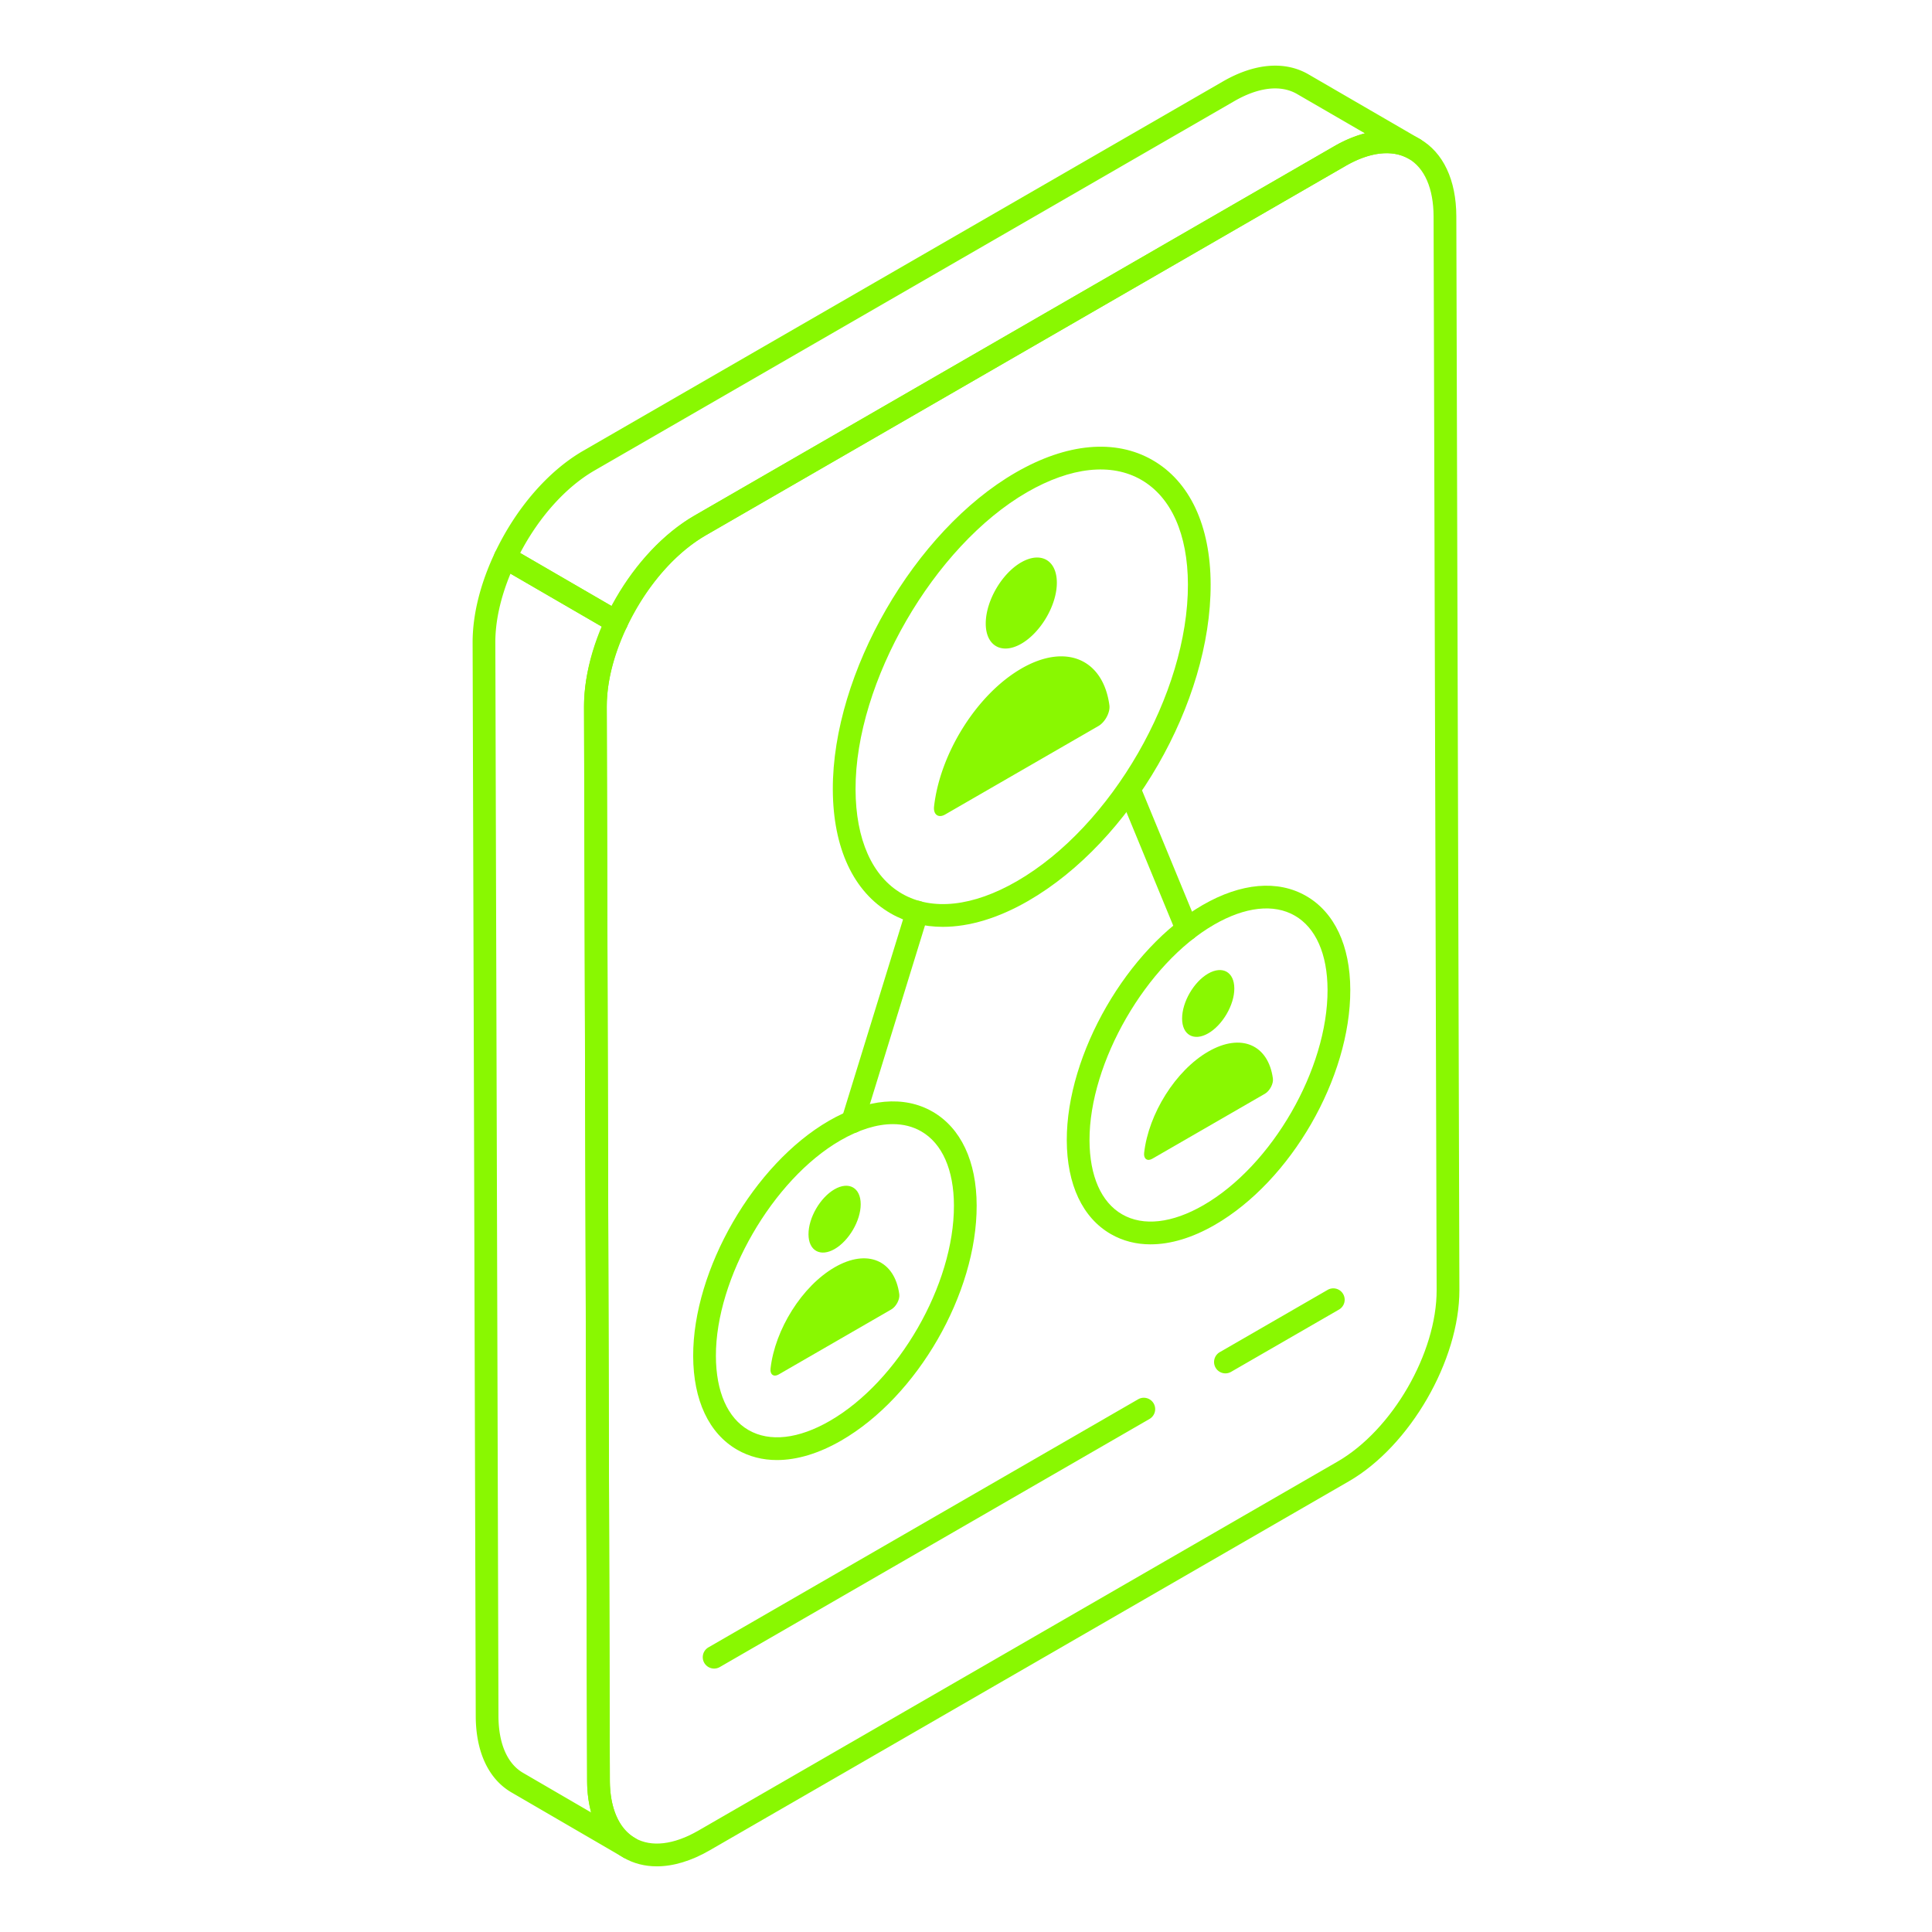 <svg xmlns="http://www.w3.org/2000/svg" width="136" height="136" fill="none" viewBox="0 0 136 136"><path fill="#89f801" d="M46.233 131.378c-.843 0-1.63-.2-2.33-.604-1.653-.95-2.566-2.883-2.573-5.443l-.215-75.572c-.013-5.028 3.403-10.944 7.776-13.469l45-25.981c2.243-1.295 4.394-1.484 6.055-.527 1.651.95 2.563 2.885 2.57 5.448l.215 75.572c.013 4.943-3.475 10.986-7.776 13.469l-45 25.981c-1.297.749-2.562 1.126-3.722 1.126m48.46-119.685L49.69 37.675c-3.859 2.228-6.988 7.646-6.976 12.08l.215 75.572c.006 1.965.635 3.406 1.77 4.061 1.148.657 2.727.474 4.453-.521l45.001-25.981c3.86-2.229 6.989-7.647 6.977-12.08l-.215-75.573c-.006-1.967-.634-3.41-1.767-4.064-1.147-.658-2.729-.474-4.457.524"/><path fill="#89f801" d="M43.409 44.593a.8.8 0 0 1-.402-.108l-7.843-4.55a.8.8 0 0 1-.32-1.036c1.482-3.129 3.743-5.74 6.205-7.164l45-25.98c2.24-1.306 4.394-1.49 6.063-.519l7.858 4.56a.8.8 0 0 1-.8 1.385c-1.168-.669-2.758-.484-4.478.518L49.69 37.68c-2.185 1.263-4.21 3.617-5.559 6.456a.8.8 0 0 1-.722.456m-6.792-5.667 6.459 3.749c1.475-2.78 3.561-5.078 5.813-6.38l45-25.98a8.7 8.7 0 0 1 2.19-.928L91.308 6.62c-1.15-.67-2.733-.485-4.456.52L41.85 33.12c-2.016 1.167-3.897 3.26-5.233 5.807"/><path fill="#89f801" d="M44.288 130.867a.8.8 0 0 1-.398-.106l-.032-.019-7.811-4.543c-1.647-.934-2.558-2.864-2.558-5.432l-.22-75.557c0-1.954.544-4.136 1.574-6.31a.8.8 0 0 1 1.124-.35l7.843 4.55a.8.8 0 0 1 .32 1.036c-.929 1.96-1.421 3.9-1.421 5.612l.22 75.578c0 1.915.633 3.386 1.737 4.035l.025.015a.8.8 0 0 1-.403 1.491m-8.353-90.485c-.7 1.687-1.067 3.342-1.067 4.826l.22 75.557c0 1.969.624 3.405 1.756 4.046l4.77 2.775a8.6 8.6 0 0 1-.285-2.256l-.22-75.58c0-1.748.439-3.68 1.273-5.628zm24.079 39.379a.8.8 0 0 1-.765-1.035L63.8 63.97a.795.795 0 0 1 1-.529.8.8 0 0 1 .529 1l-4.55 14.757a.8.8 0 0 1-.764.564m23.542-13.549a.8.8 0 0 1-.74-.496l-4.077-9.89a.8.8 0 0 1 1.478-.61l4.078 9.891a.798.798 0 0 1-.739 1.105"/><path fill="#89f801" d="M54.695 102.778c-1.015 0-1.96-.24-2.801-.725-1.99-1.144-3.09-3.486-3.099-6.594-.018-6.08 4.272-13.512 9.563-16.566 2.703-1.56 5.292-1.789 7.286-.64 1.995 1.148 3.1 3.493 3.107 6.603.018 6.184-4.17 13.453-9.533 16.55-1.58.912-3.117 1.372-4.523 1.372m8.153-23.646c-1.114 0-2.371.386-3.69 1.147-4.765 2.75-8.779 9.7-8.763 15.176.007 2.513.823 4.364 2.296 5.212 1.489.859 3.524.628 5.726-.646 4.832-2.79 8.75-9.59 8.734-15.161-.006-2.515-.826-4.37-2.305-5.22-.59-.34-1.263-.508-1.998-.508"/><path fill="#89f801" d="M58.741 83.72c1.007-.58 1.844-.125 1.847 1.046.003 1.157-.828 2.576-1.835 3.158-1.001.577-1.838.122-1.84-1.035-.004-1.172.827-2.59 1.828-3.168m.016 5.487c2.31-1.334 4.225-.477 4.547 1.897.05.362-.22.874-.566 1.073l-7.927 4.577c-.346.2-.618.002-.57-.417.308-2.738 2.211-5.8 4.516-7.13m22.237-1.613c-1.014 0-1.96-.24-2.8-.725-1.99-1.145-3.09-3.486-3.1-6.596-.017-6.079 4.272-13.51 9.562-16.564 2.706-1.563 5.292-1.787 7.286-.64 1.996 1.148 3.1 3.492 3.109 6.603.017 6.183-4.171 13.453-9.534 16.55-1.58.912-3.117 1.371-4.523 1.371m4.463-22.5c-4.765 2.751-8.778 9.7-8.763 15.175.008 2.514.824 4.365 2.297 5.213 1.488.859 3.522.625 5.725-.645 4.833-2.79 8.75-9.591 8.735-15.161-.008-2.515-.827-4.37-2.306-5.221-1.48-.852-3.5-.625-5.688.638"/><path fill="#89f801" d="M85.04 68.537c1.008-.581 1.845-.126 1.848 1.046.003 1.157-.828 2.576-1.835 3.157-1.001.578-1.838.122-1.841-1.035-.003-1.171.828-2.59 1.829-3.168m.016 5.487c2.31-1.334 4.225-.477 4.547 1.897.05.362-.22.874-.566 1.074L81.11 81.57c-.346.2-.619.002-.57-.417.308-2.738 2.211-5.8 4.516-7.13M66.37 65.244c-1.333 0-2.572-.313-3.67-.946-2.617-1.505-4.063-4.605-4.075-8.731-.023-8.186 5.753-18.193 12.876-22.305 3.587-2.072 7.01-2.384 9.633-.872 2.624 1.51 4.076 4.614 4.087 8.741.023 8.327-5.615 18.116-12.838 22.285-2.105 1.215-4.15 1.828-6.013 1.828m5.932-30.597c-6.568 3.793-12.099 13.37-12.077 20.916.01 3.53 1.172 6.14 3.272 7.348 2.12 1.22 4.991.907 8.085-.88 6.66-3.844 12.06-13.218 12.04-20.896-.01-3.531-1.178-6.145-3.286-7.358-2.106-1.215-4.96-.904-8.034.87"/><path fill="#89f801" d="M71.88 39.59c1.371-.792 2.51-.172 2.515 1.423.005 1.576-1.127 3.508-2.499 4.3-1.363.786-2.502.166-2.506-1.41-.005-1.595 1.127-3.527 2.49-4.314m.021 7.471c3.146-1.816 5.754-.649 6.193 2.584.068.492-.3 1.19-.771 1.462l-10.794 6.231c-.472.272-.843.003-.777-.568.419-3.728 3.011-7.897 6.149-9.708m-21.629 70.395a.8.8 0 0 1-.402-1.493L80.135 98.49a.8.8 0 0 1 .8 1.385l-30.264 17.473a.8.8 0 0 1-.4.108m35.991-20.78a.8.8 0 0 1-.401-1.492l7.577-4.374a.8.8 0 1 1 .8 1.385l-7.577 4.373a.8.8 0 0 1-.399.108"/></svg>
